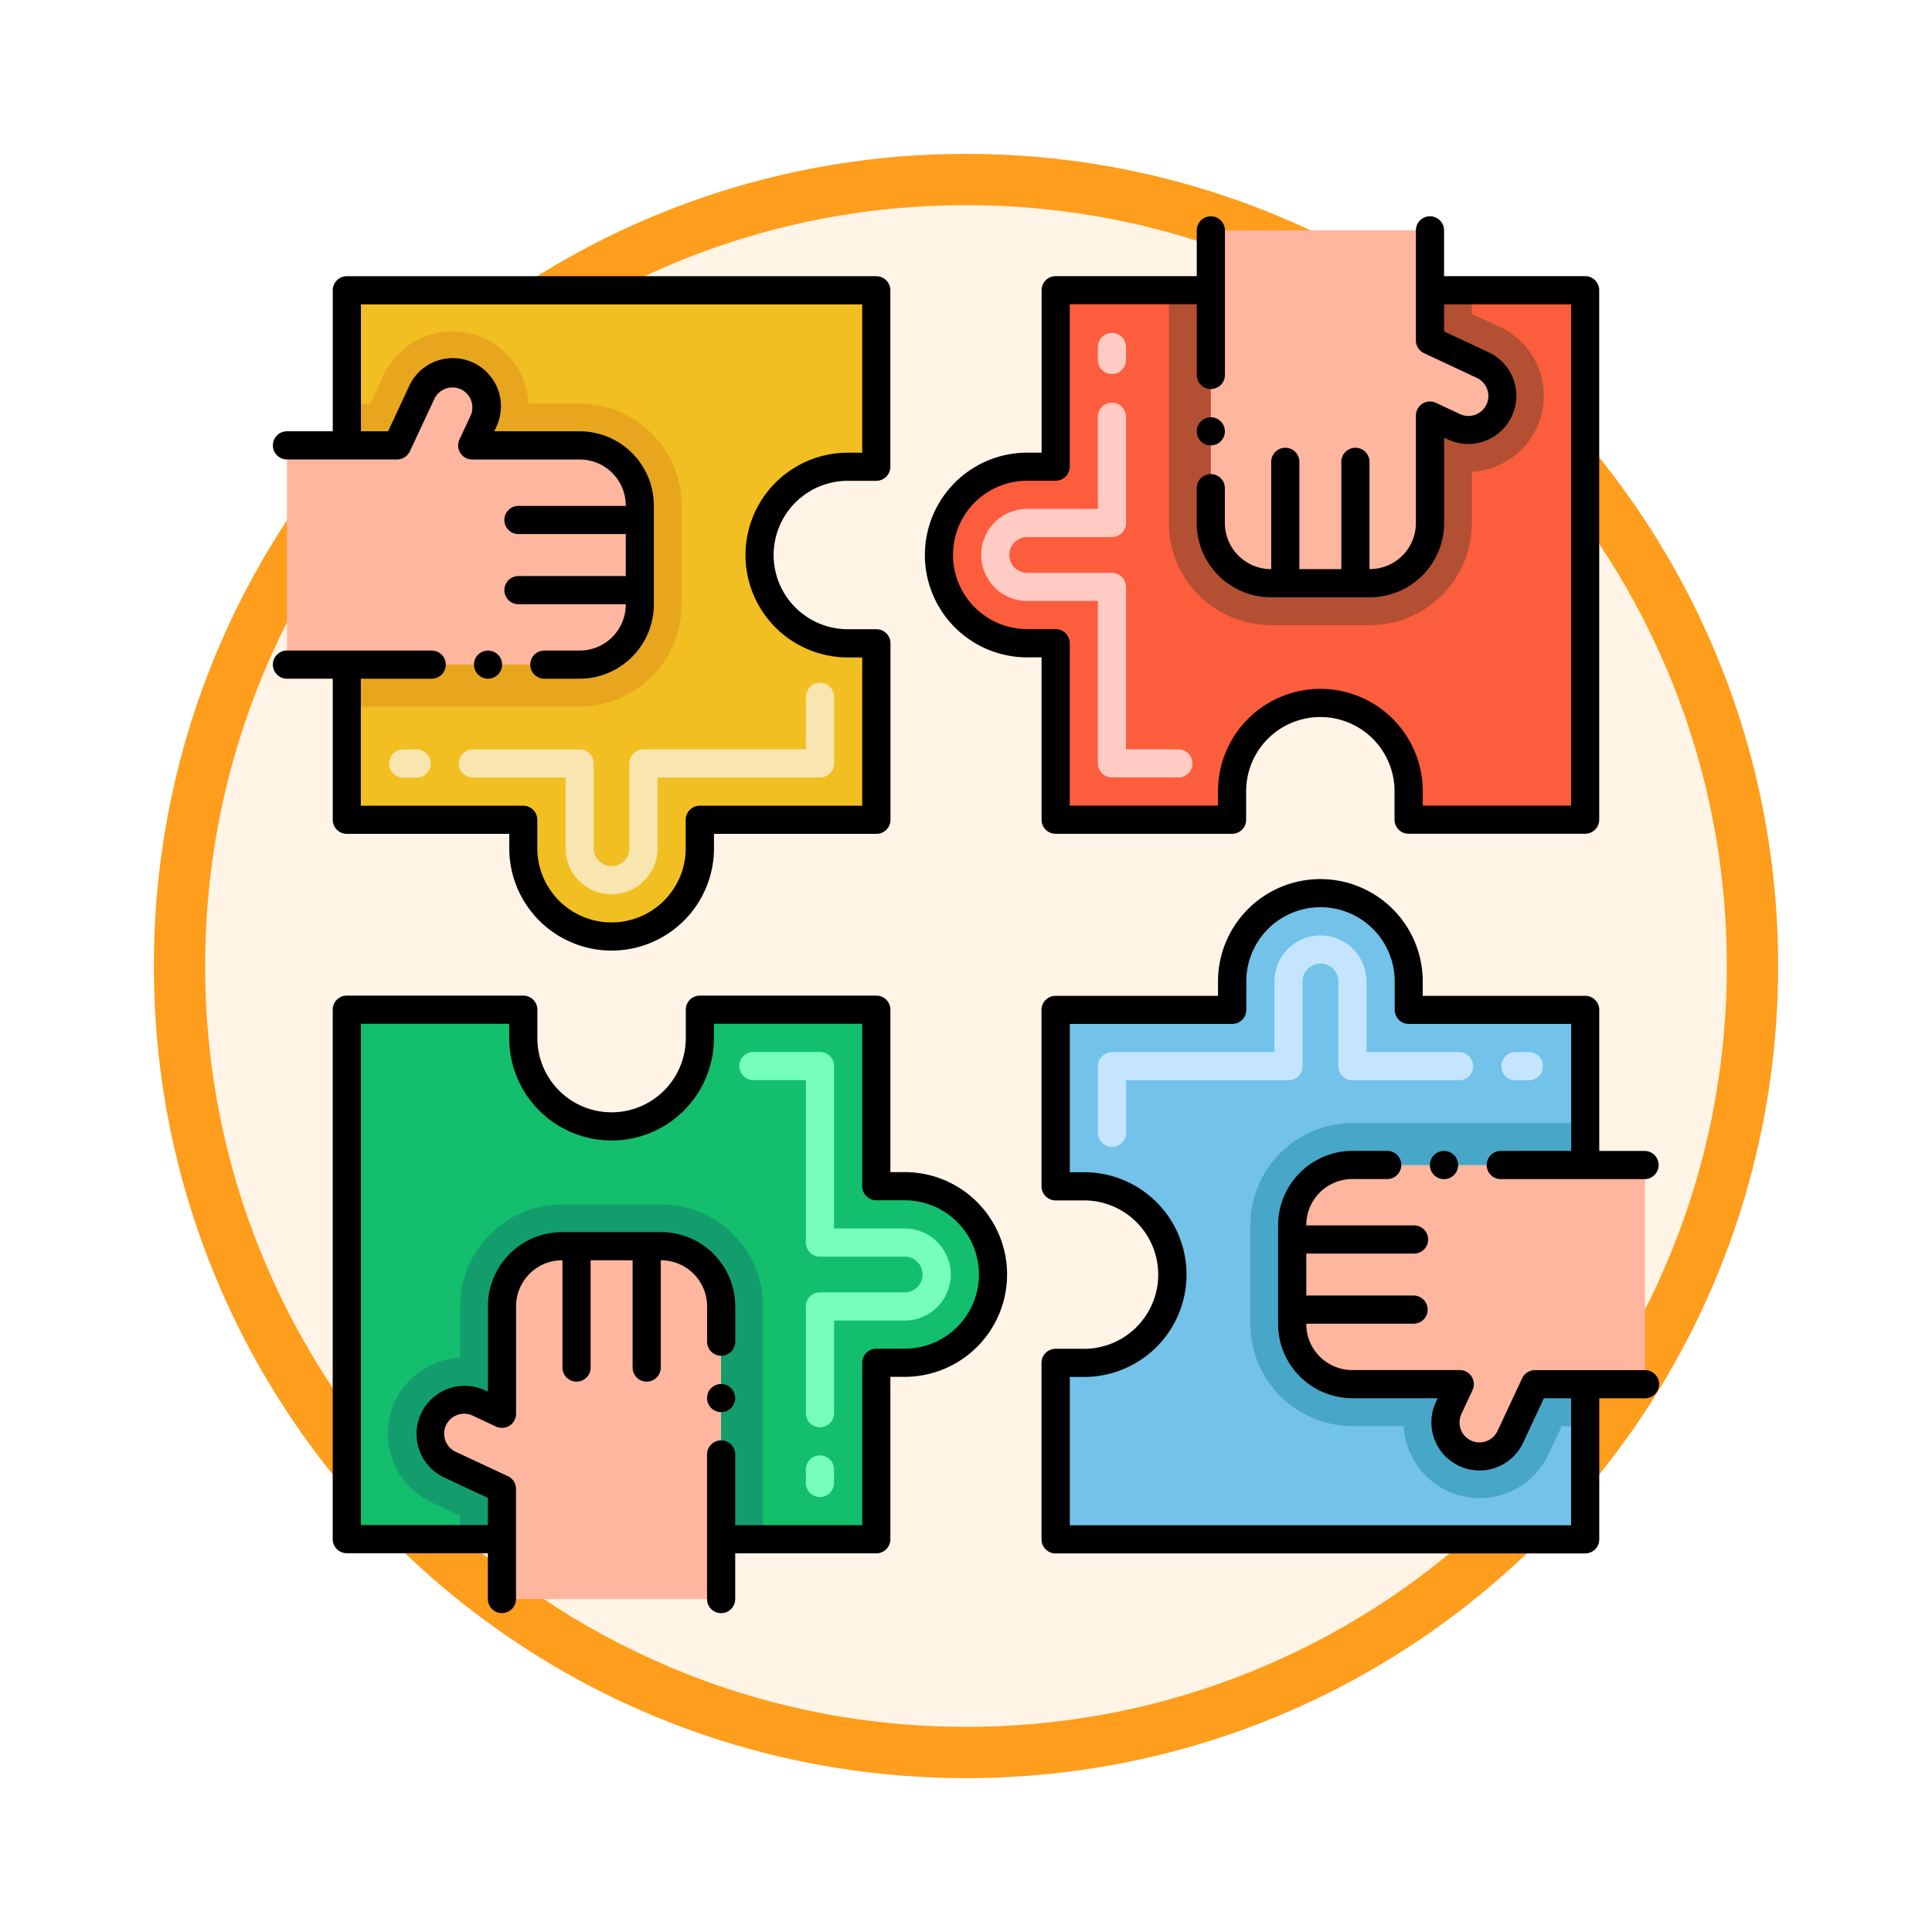 <svg xmlns="http://www.w3.org/2000/svg" xmlns:xlink="http://www.w3.org/1999/xlink" width="113" height="113" viewBox="0 0 113 113">
  <defs>
    <filter id="Path_982547" x="0" y="0" width="113" height="113" filterUnits="userSpaceOnUse">
      <feOffset dy="3" input="SourceAlpha"/>
      <feGaussianBlur stdDeviation="3" result="blur"/>
      <feFlood flood-opacity="0.161"/>
      <feComposite operator="in" in2="blur"/>
      <feComposite in="SourceGraphic"/>
    </filter>
  </defs>
  <g id="Group_1217638" data-name="Group 1217638" transform="translate(-610 -304)">
    <g id="Group_1216241" data-name="Group 1216241">
      <g id="Group_1215694" data-name="Group 1215694" transform="translate(-5 -196)">
        <g id="Group_1215521" data-name="Group 1215521" transform="translate(624 506)">
          <g id="Group_1214144" data-name="Group 1214144">
            <g id="Group_1200897" data-name="Group 1200897">
              <g id="Group_1200342" data-name="Group 1200342">
                <g id="Group_1185978" data-name="Group 1185978">
                  <g id="Group_1180760" data-name="Group 1180760">
                    <g id="Group_1174888" data-name="Group 1174888">
                      <g id="Group_1166845" data-name="Group 1166845">
                        <g id="Group_1166720" data-name="Group 1166720">
                          <g id="Group_1164305" data-name="Group 1164305">
                            <g id="Group_1163948" data-name="Group 1163948">
                              <g id="Group_1158168" data-name="Group 1158168">
                                <g id="Group_1152576" data-name="Group 1152576">
                                  <g id="Group_1148633" data-name="Group 1148633">
                                    <g id="Group_1148525" data-name="Group 1148525">
                                      <g transform="matrix(1, 0, 0, 1, -9, -6)" filter="url(#Path_982547)">
                                        <g id="Path_982547-2" data-name="Path 982547" transform="translate(9 6)" fill="#fff4e6">
                                          <path d="M 47.5 93.5 C 41.289 93.5 35.265 92.284 29.595 89.886 C 24.118 87.569 19.198 84.252 14.973 80.027 C 10.748 75.802 7.431 70.882 5.114 65.405 C 2.716 59.735 1.5 53.711 1.5 47.5 C 1.5 41.289 2.716 35.265 5.114 29.595 C 7.431 24.118 10.748 19.198 14.973 14.973 C 19.198 10.748 24.118 7.431 29.595 5.114 C 35.265 2.716 41.289 1.5 47.5 1.5 C 53.711 1.5 59.735 2.716 65.405 5.114 C 70.882 7.431 75.802 10.748 80.027 14.973 C 84.252 19.198 87.569 24.118 89.886 29.595 C 92.284 35.265 93.5 41.289 93.5 47.5 C 93.5 53.711 92.284 59.735 89.886 65.405 C 87.569 70.882 84.252 75.802 80.027 80.027 C 75.802 84.252 70.882 87.569 65.405 89.886 C 59.735 92.284 53.711 93.5 47.5 93.5 Z" stroke="none"/>
                                          <path d="M 47.5 3 C 41.491 3 35.664 4.176 30.18 6.496 C 24.881 8.737 20.122 11.946 16.034 16.034 C 11.946 20.122 8.737 24.881 6.496 30.18 C 4.176 35.664 3 41.491 3 47.5 C 3 53.509 4.176 59.336 6.496 64.82 C 8.737 70.119 11.946 74.878 16.034 78.966 C 20.122 83.054 24.881 86.263 30.18 88.504 C 35.664 90.824 41.491 92 47.5 92 C 53.509 92 59.336 90.824 64.82 88.504 C 70.119 86.263 74.878 83.054 78.966 78.966 C 83.054 74.878 86.263 70.119 88.504 64.82 C 90.824 59.336 92 53.509 92 47.5 C 92 41.491 90.824 35.664 88.504 30.18 C 86.263 24.881 83.054 20.122 78.966 16.034 C 74.878 11.946 70.119 8.737 64.82 6.496 C 59.336 4.176 53.509 3 47.5 3 M 47.5 0 C 73.734 0 95 21.266 95 47.5 C 95 73.734 73.734 95 47.5 95 C 21.266 95 0 73.734 0 47.5 C 0 21.266 21.266 0 47.5 0 Z" stroke="none" fill="#ff9d1c"/>
                                        </g>
                                      </g>
                                    </g>
                                  </g>
                                </g>
                              </g>
                            </g>
                          </g>
                        </g>
                      </g>
                    </g>
                  </g>
                </g>
              </g>
            </g>
          </g>
        </g>
      </g>
      <g id="Layer_1" transform="translate(620.701 313.16)">
        <g id="Group_1216240" data-name="Group 1216240" transform="translate(5.26 3.49)">
          <path id="Path_1085987" data-name="Path 1085987" d="M42.535,32.115a5.164,5.164,0,0,0,5.158,5.165h1.663V47.6H39.037v1.663a5.163,5.163,0,0,1-10.327,0V47.6H18.39V38.525H32.007a3.521,3.521,0,0,0,3.518-3.518V29.223A3.513,3.513,0,0,0,32.007,25.7H25.722l.652-1.393a1.992,1.992,0,1,0-3.61-1.683L21.328,25.7H18.39V16.63H49.357V26.953H47.693A5.159,5.159,0,0,0,42.535,32.115Z" transform="translate(-14.065 -12.302)" fill="#f2bf22"/>
          <path id="Path_1085988" data-name="Path 1085988" d="M28.4,39.091v5.784a3.521,3.521,0,0,1-3.518,3.518H7.76V35.573H14.2L15.636,32.5a1.992,1.992,0,1,1,3.61,1.683l-.652,1.393h6.285A3.513,3.513,0,0,1,28.4,39.091Z" transform="translate(-6.937 -22.169)" fill="#ffb69f"/>
          <path id="Path_1085989" data-name="Path 1085989" d="M38.9,98.7a2.694,2.694,0,0,1-2.692-2.689V91.874H30.788a.823.823,0,0,1,0-1.647H37.03a.823.823,0,0,1,.824.824v4.956a1.045,1.045,0,0,0,2.09,0V91.05a.823.823,0,0,1,.823-.824h9.5V87.159a.823.823,0,1,1,1.647,0V91.05a.823.823,0,0,1-.824.823h-9.5v4.133A2.693,2.693,0,0,1,38.9,98.7Zm-11.4-6.822h-.786a.823.823,0,1,1,0-1.647h.786a.823.823,0,0,1,0,1.647Z" transform="translate(-19.09 -59.046)" fill="#f8e5b0"/>
          <path id="Path_1085990" data-name="Path 1085990" d="M37.976,34.1v5.784a5.977,5.977,0,0,1-5.969,5.972H18.39V43.4H32.007a3.521,3.521,0,0,0,3.518-3.518V34.1a3.513,3.513,0,0,0-3.518-3.518H25.722l.652-1.393a1.992,1.992,0,1,0-3.61-1.683l-1.436,3.077H18.39V28.134h1.377l.777-1.663a4.442,4.442,0,0,1,8.462,1.663h3A5.976,5.976,0,0,1,37.976,34.1Z" transform="translate(-14.065 -17.181)" fill="#e8a61e"/>
          <path id="Path_1085991" data-name="Path 1085991" d="M161.332,16.62V47.587H151.009V45.923a5.163,5.163,0,0,0-10.327,0v1.663h-10.32V37.267H128.7a5.163,5.163,0,0,1,0-10.327h1.663V16.62h9.075V30.237a3.517,3.517,0,0,0,3.518,3.518h5.784a3.515,3.515,0,0,0,3.518-3.518V23.952l1.393.652a1.992,1.992,0,1,0,1.683-3.61l-3.077-1.436V16.62Z" transform="translate(-84.579 -12.295)" fill="#fc5d3d"/>
          <path id="Path_1085992" data-name="Path 1085992" d="M188.662,16.511a2,2,0,0,1-2.648.965l-1.393-.652v6.285a3.515,3.515,0,0,1-3.518,3.518h-5.784a3.517,3.517,0,0,1-3.518-3.518V5.99h12.82v6.44l3.077,1.436a1.992,1.992,0,0,1,.965,2.645Z" transform="translate(-116.942 -5.167)" fill="#ffb69f"/>
          <path id="Path_1085993" data-name="Path 1085993" d="M142.573,50.142h-3.892a.823.823,0,0,1-.823-.823v-9.5h-4.133a2.692,2.692,0,0,1,0-5.384h4.133V29.018a.824.824,0,0,1,1.647,0V35.26a.823.823,0,0,1-.824.823h-4.956a1.045,1.045,0,0,0,0,2.09h4.956A.823.823,0,0,1,139.5,39v9.5h3.068a.823.823,0,0,1,0,1.647Zm-3.892-23.595a.823.823,0,0,1-.823-.823v-.786a.824.824,0,0,1,1.647,0v.786A.824.824,0,0,1,138.681,26.547Z" transform="translate(-89.606 -17.32)" fill="#ffcbc3"/>
          <path id="Path_1085994" data-name="Path 1085994" d="M182.075,27.237v3a5.976,5.976,0,0,1-5.969,5.969h-5.784a5.977,5.977,0,0,1-5.972-5.969V16.62H166.8V30.237a3.517,3.517,0,0,0,3.518,3.518h5.784a3.515,3.515,0,0,0,3.518-3.518V23.952l1.393.652a1.992,1.992,0,1,0,1.683-3.61l-3.077-1.436V16.62h2.451V18l1.663.777A4.447,4.447,0,0,1,182.075,27.237Z" transform="translate(-111.946 -12.295)" fill="#b34f33"/>
          <path id="Path_1085995" data-name="Path 1085995" d="M175.227,130.512v9.075H161.609a3.521,3.521,0,0,0-3.518,3.518v5.784a3.517,3.517,0,0,0,3.518,3.518h6.285l-.652,1.393a1.992,1.992,0,1,0,3.61,1.683l1.436-3.077h2.938v9.075H144.26V151.159h1.663a5.163,5.163,0,0,0,0-10.327H144.26v-10.32h10.32v-1.663a5.163,5.163,0,0,1,10.327,0v1.663Z" transform="translate(-98.474 -84.096)" fill="#72c2e9"/>
          <path id="Path_1085996" data-name="Path 1085996" d="M206.887,171.95v12.82h-6.44l-1.436,3.077a1.992,1.992,0,1,1-3.61-1.683l.652-1.393h-6.285a3.517,3.517,0,0,1-3.518-3.518v-5.784a3.521,3.521,0,0,1,3.518-3.518Z" transform="translate(-126.632 -116.459)" fill="#ffb69f"/>
          <path id="Path_1085997" data-name="Path 1085997" d="M152.583,143.552a.823.823,0,0,1-.824-.824v-3.892a.823.823,0,0,1,.824-.824h9.5V133.88a2.692,2.692,0,0,1,5.384,0v4.133h5.418a.823.823,0,0,1,0,1.647h-6.241a.823.823,0,0,1-.824-.823V133.88a1.045,1.045,0,0,0-2.09,0v4.956a.823.823,0,0,1-.824.823h-9.5v3.068a.823.823,0,0,1-.824.824Zm24.38-3.892h-.786a.823.823,0,1,1,0-1.647h.786a.823.823,0,0,1,0,1.647Z" transform="translate(-103.503 -89.126)" fill="#c5e5fe"/>
          <path id="Path_1085998" data-name="Path 1085998" d="M181.261,170.472v5.784a3.517,3.517,0,0,0,3.518,3.518h6.285l-.652,1.393a1.992,1.992,0,1,0,3.61,1.683l1.436-3.077H198.4v2.451h-1.377l-.777,1.663a4.447,4.447,0,0,1-8.462-1.663h-3a5.976,5.976,0,0,1-5.969-5.969v-5.784a5.977,5.977,0,0,1,5.969-5.972H198.4v2.454H184.779A3.521,3.521,0,0,0,181.261,170.472Z" transform="translate(-121.643 -111.463)" fill="#48a6c8"/>
          <path id="Path_1085999" data-name="Path 1085999" d="M56.172,159.865a5.161,5.161,0,0,1-5.158,5.162H49.35v10.32H40.275V161.729a3.522,3.522,0,0,0-3.518-3.518H30.973a3.519,3.519,0,0,0-3.518,3.518v6.285l-1.393-.652a1.992,1.992,0,1,0-1.683,3.61l3.077,1.436v2.938H18.38V144.38H28.7v1.663a5.163,5.163,0,0,0,10.327,0V144.38H49.35V154.7h1.663A5.161,5.161,0,0,1,56.172,159.865Z" transform="translate(-14.058 -97.971)" fill="#13bf6d"/>
          <path id="Path_1086000" data-name="Path 1086000" d="M50.143,189.888v17.119H37.323v-6.44l-3.077-1.436a1.992,1.992,0,1,1,1.683-3.61l1.393.652v-6.285a3.519,3.519,0,0,1,3.518-3.518h5.784A3.521,3.521,0,0,1,50.143,189.888Z" transform="translate(-23.926 -126.13)" fill="#ffb69f"/>
          <path id="Path_1086001" data-name="Path 1086001" d="M92.8,177.911a.823.823,0,0,1-.823-.824V176.3a.823.823,0,0,1,1.647,0v.786A.823.823,0,0,1,92.8,177.911Zm0-4.08a.823.823,0,0,1-.823-.824v-6.241a.823.823,0,0,1,.823-.824H97.76a1.045,1.045,0,0,0,0-2.09H92.8a.823.823,0,0,1-.823-.824v-9.5H88.911a.823.823,0,1,1,0-1.647H92.8a.823.823,0,0,1,.823.824v9.5H97.76a2.692,2.692,0,0,1,0,5.384H93.627v5.418A.823.823,0,0,1,92.8,173.831Z" transform="translate(-60.805 -103.003)" fill="#76ffbb"/>
          <path id="Path_1086002" data-name="Path 1086002" d="M47.609,184.9v13.617H45.155V184.9a3.521,3.521,0,0,0-3.518-3.518H35.853a3.519,3.519,0,0,0-3.518,3.518v6.285l-1.393-.652a1.992,1.992,0,1,0-1.683,3.61l3.077,1.436v2.938H29.884v-1.377l-1.663-.777a4.442,4.442,0,0,1,1.663-8.462v-3a5.976,5.976,0,0,1,5.969-5.969h5.784A5.977,5.977,0,0,1,47.609,184.9Z" transform="translate(-18.938 -121.14)" fill="#139d6d"/>
          <circle id="Ellipse_14356" data-name="Ellipse 14356" cx="0.823" cy="0.823" r="0.823" transform="translate(11.76 25.4)"/>
          <path id="Path_1086003" data-name="Path 1086003" d="M14.549,37.672a.823.823,0,0,0,0-1.647H6.083a.823.823,0,0,0,0,1.647H8.762v8.251a.823.823,0,0,0,.823.823h9.5v.84a5.987,5.987,0,0,0,11.974,0v-.84h9.5a.823.823,0,0,0,.823-.823V35.6a.823.823,0,0,0-.823-.823H38.888a4.34,4.34,0,0,1,0-8.68h1.663a.823.823,0,0,0,.823-.823V14.953a.823.823,0,0,0-.823-.823H9.585a.823.823,0,0,0-.823.823V23.2H6.083a.823.823,0,1,0,0,1.647h6.44a.831.831,0,0,0,.748-.474L14.707,21.3a1.168,1.168,0,0,1,2.118.985l-.652,1.393a.823.823,0,0,0,.744,1.173H23.2A2.694,2.694,0,0,1,25.9,27.565H19.622a.823.823,0,1,0,0,1.647H25.9v2.456H19.622a.823.823,0,0,0,0,1.647H25.9A2.693,2.693,0,0,1,23.2,36.025H21.137a.823.823,0,0,0,0,1.647H23.2a4.35,4.35,0,0,0,4.341-4.322v-5.8A4.343,4.343,0,0,0,23.2,23.2h-4.99l.1-.221a2.815,2.815,0,1,0-5.1-2.382L12,23.2H10.409V15.777h29.32v8.676h-.84a5.987,5.987,0,0,0,0,11.974h.84V45.1h-9.5a.823.823,0,0,0-.823.823v1.663a4.34,4.34,0,0,1-8.68,0V45.924a.823.823,0,0,0-.823-.824h-9.5V37.672Z" transform="translate(-5.26 -10.625)"/>
          <circle id="Ellipse_14357" data-name="Ellipse 14357" cx="0.823" cy="0.823" r="0.823" transform="translate(54.035 11.756)"/>
          <path id="Path_1086004" data-name="Path 1086004" d="M127.859,29.285v9.5a.823.823,0,0,0,.824.824H139a.823.823,0,0,0,.824-.824V37.118a4.34,4.34,0,0,1,8.68,0v1.663a.823.823,0,0,0,.823.824h10.323a.823.823,0,0,0,.824-.824V7.815a.823.823,0,0,0-.824-.823H151.4V4.313a.823.823,0,1,0-1.647,0v6.44a.817.817,0,0,0,.474.744l3.077,1.439a1.168,1.168,0,1,1-.985,2.118l-1.393-.652a.822.822,0,0,0-1.173.744v6.285a2.694,2.694,0,0,1-2.714,2.694V17.852a.823.823,0,1,0-1.647,0v6.275h-2.455V17.852a.823.823,0,1,0-1.647,0v6.275a2.7,2.7,0,0,1-2.71-2.694V19.364a.824.824,0,0,0-1.647,0v2.069a4.343,4.343,0,0,0,4.3,4.341h5.83a4.346,4.346,0,0,0,4.341-4.341v-4.99l.221.1a2.813,2.813,0,1,0,2.378-5.1l-2.6-1.215V8.639h7.427v29.32h-8.676v-.84a5.987,5.987,0,0,0-11.974,0v.84h-8.673v-9.5a.823.823,0,0,0-.824-.823h-1.663a4.34,4.34,0,0,1,0-8.68h1.663a.823.823,0,0,0,.824-.823v-9.5h7.429v4.137a.823.823,0,1,0,1.647,0V4.314a.823.823,0,1,0-1.647,0V6.992h-8.252a.823.823,0,0,0-.823.823v9.5h-.84a5.987,5.987,0,0,0,0,11.974Z" transform="translate(-82.9 -3.49)"/>
          <path id="Path_1086005" data-name="Path 1086005" d="M168.586,137.089a.824.824,0,0,0,0,1.647h8.466a.824.824,0,0,0,0-1.647h-2.678v-8.25a.823.823,0,0,0-.824-.823h-9.5v-.84a5.987,5.987,0,0,0-11.974,0v.84h-9.5a.823.823,0,0,0-.824.823v10.32a.823.823,0,0,0,.824.823h1.663a4.34,4.34,0,0,1,0,8.68h-1.663a.823.823,0,0,0-.824.823v10.323a.823.823,0,0,0,.824.823H173.55a.823.823,0,0,0,.824-.823v-8.252h2.678a.823.823,0,1,0,0-1.647h-6.44a.828.828,0,0,0-.748.478l-1.436,3.073a1.167,1.167,0,1,1-2.118-.982l.652-1.4a.825.825,0,0,0-.744-1.173h-6.285a2.691,2.691,0,0,1-2.694-2.712h6.275a.823.823,0,1,0,0-1.647h-6.275v-2.455h6.275a.824.824,0,1,0,0-1.647h-6.275v-.017a2.692,2.692,0,0,1,2.694-2.694H162a.824.824,0,0,0,0-1.647h-2.069a4.36,4.36,0,0,0-4.341,4.3v5.824a4.345,4.345,0,0,0,4.341,4.341h4.99l-.1.221a2.814,2.814,0,1,0,5.1,2.382l1.215-2.6h1.591v7.429h-29.32v-8.676h.84a5.987,5.987,0,0,0,0-11.974h-.84v-8.673h9.5a.823.823,0,0,0,.823-.824v-1.663a4.34,4.34,0,0,1,8.68,0v1.663a.823.823,0,0,0,.823.824h9.5v7.427Z" transform="translate(-96.797 -82.422)"/>
          <path id="Path_1086006" data-name="Path 1086006" d="M210.7,170.273a.825.825,0,1,0,.827-.823A.827.827,0,0,0,210.7,170.273Z" transform="translate(-143.028 -114.783)"/>
          <circle id="Ellipse_14358" data-name="Ellipse 14358" cx="0.823" cy="0.823" r="0.823" transform="translate(25.393 68.298)"/>
          <path id="Path_1086007" data-name="Path 1086007" d="M37.776,177.174a.823.823,0,1,0,1.647,0V174.5h8.252a.823.823,0,0,0,.823-.824v-9.5h.84a5.987,5.987,0,0,0,0-11.974H48.5v-9.5a.823.823,0,0,0-.824-.823H37.356a.823.823,0,0,0-.824.823v1.663a4.34,4.34,0,0,1-8.68,0v-1.663a.823.823,0,0,0-.823-.823H16.705a.823.823,0,0,0-.823.823v30.967a.823.823,0,0,0,.823.824h8.251v2.677a.823.823,0,0,0,1.647,0v-6.44a.824.824,0,0,0-.474-.744l-3.077-1.436a1.169,1.169,0,0,1,.982-2.121l1.4.656a.826.826,0,0,0,1.173-.748v-6.285a2.694,2.694,0,0,1,2.713-2.694v6.276a.823.823,0,1,0,1.647,0v-6.276h2.456v6.276a.823.823,0,1,0,1.647,0v-6.276a2.7,2.7,0,0,1,2.71,2.694v2.069a.823.823,0,1,0,1.647,0v-2.069a4.348,4.348,0,0,0-4.3-4.341H29.3a4.342,4.342,0,0,0-4.341,4.341v4.99l-.221-.1a2.815,2.815,0,0,0-2.382,5.1l2.6,1.212v1.592H17.529v-29.32h8.676v.84a5.987,5.987,0,0,0,11.974,0v-.84h8.673v9.5a.823.823,0,0,0,.824.824h1.663a4.34,4.34,0,0,1,0,8.68H47.676a.823.823,0,0,0-.823.824v9.5H39.423v-4.138a.823.823,0,1,0-1.647,0Z" transform="translate(-12.383 -96.297)"/>
        </g>
      </g>
    </g>
  </g>
</svg>
